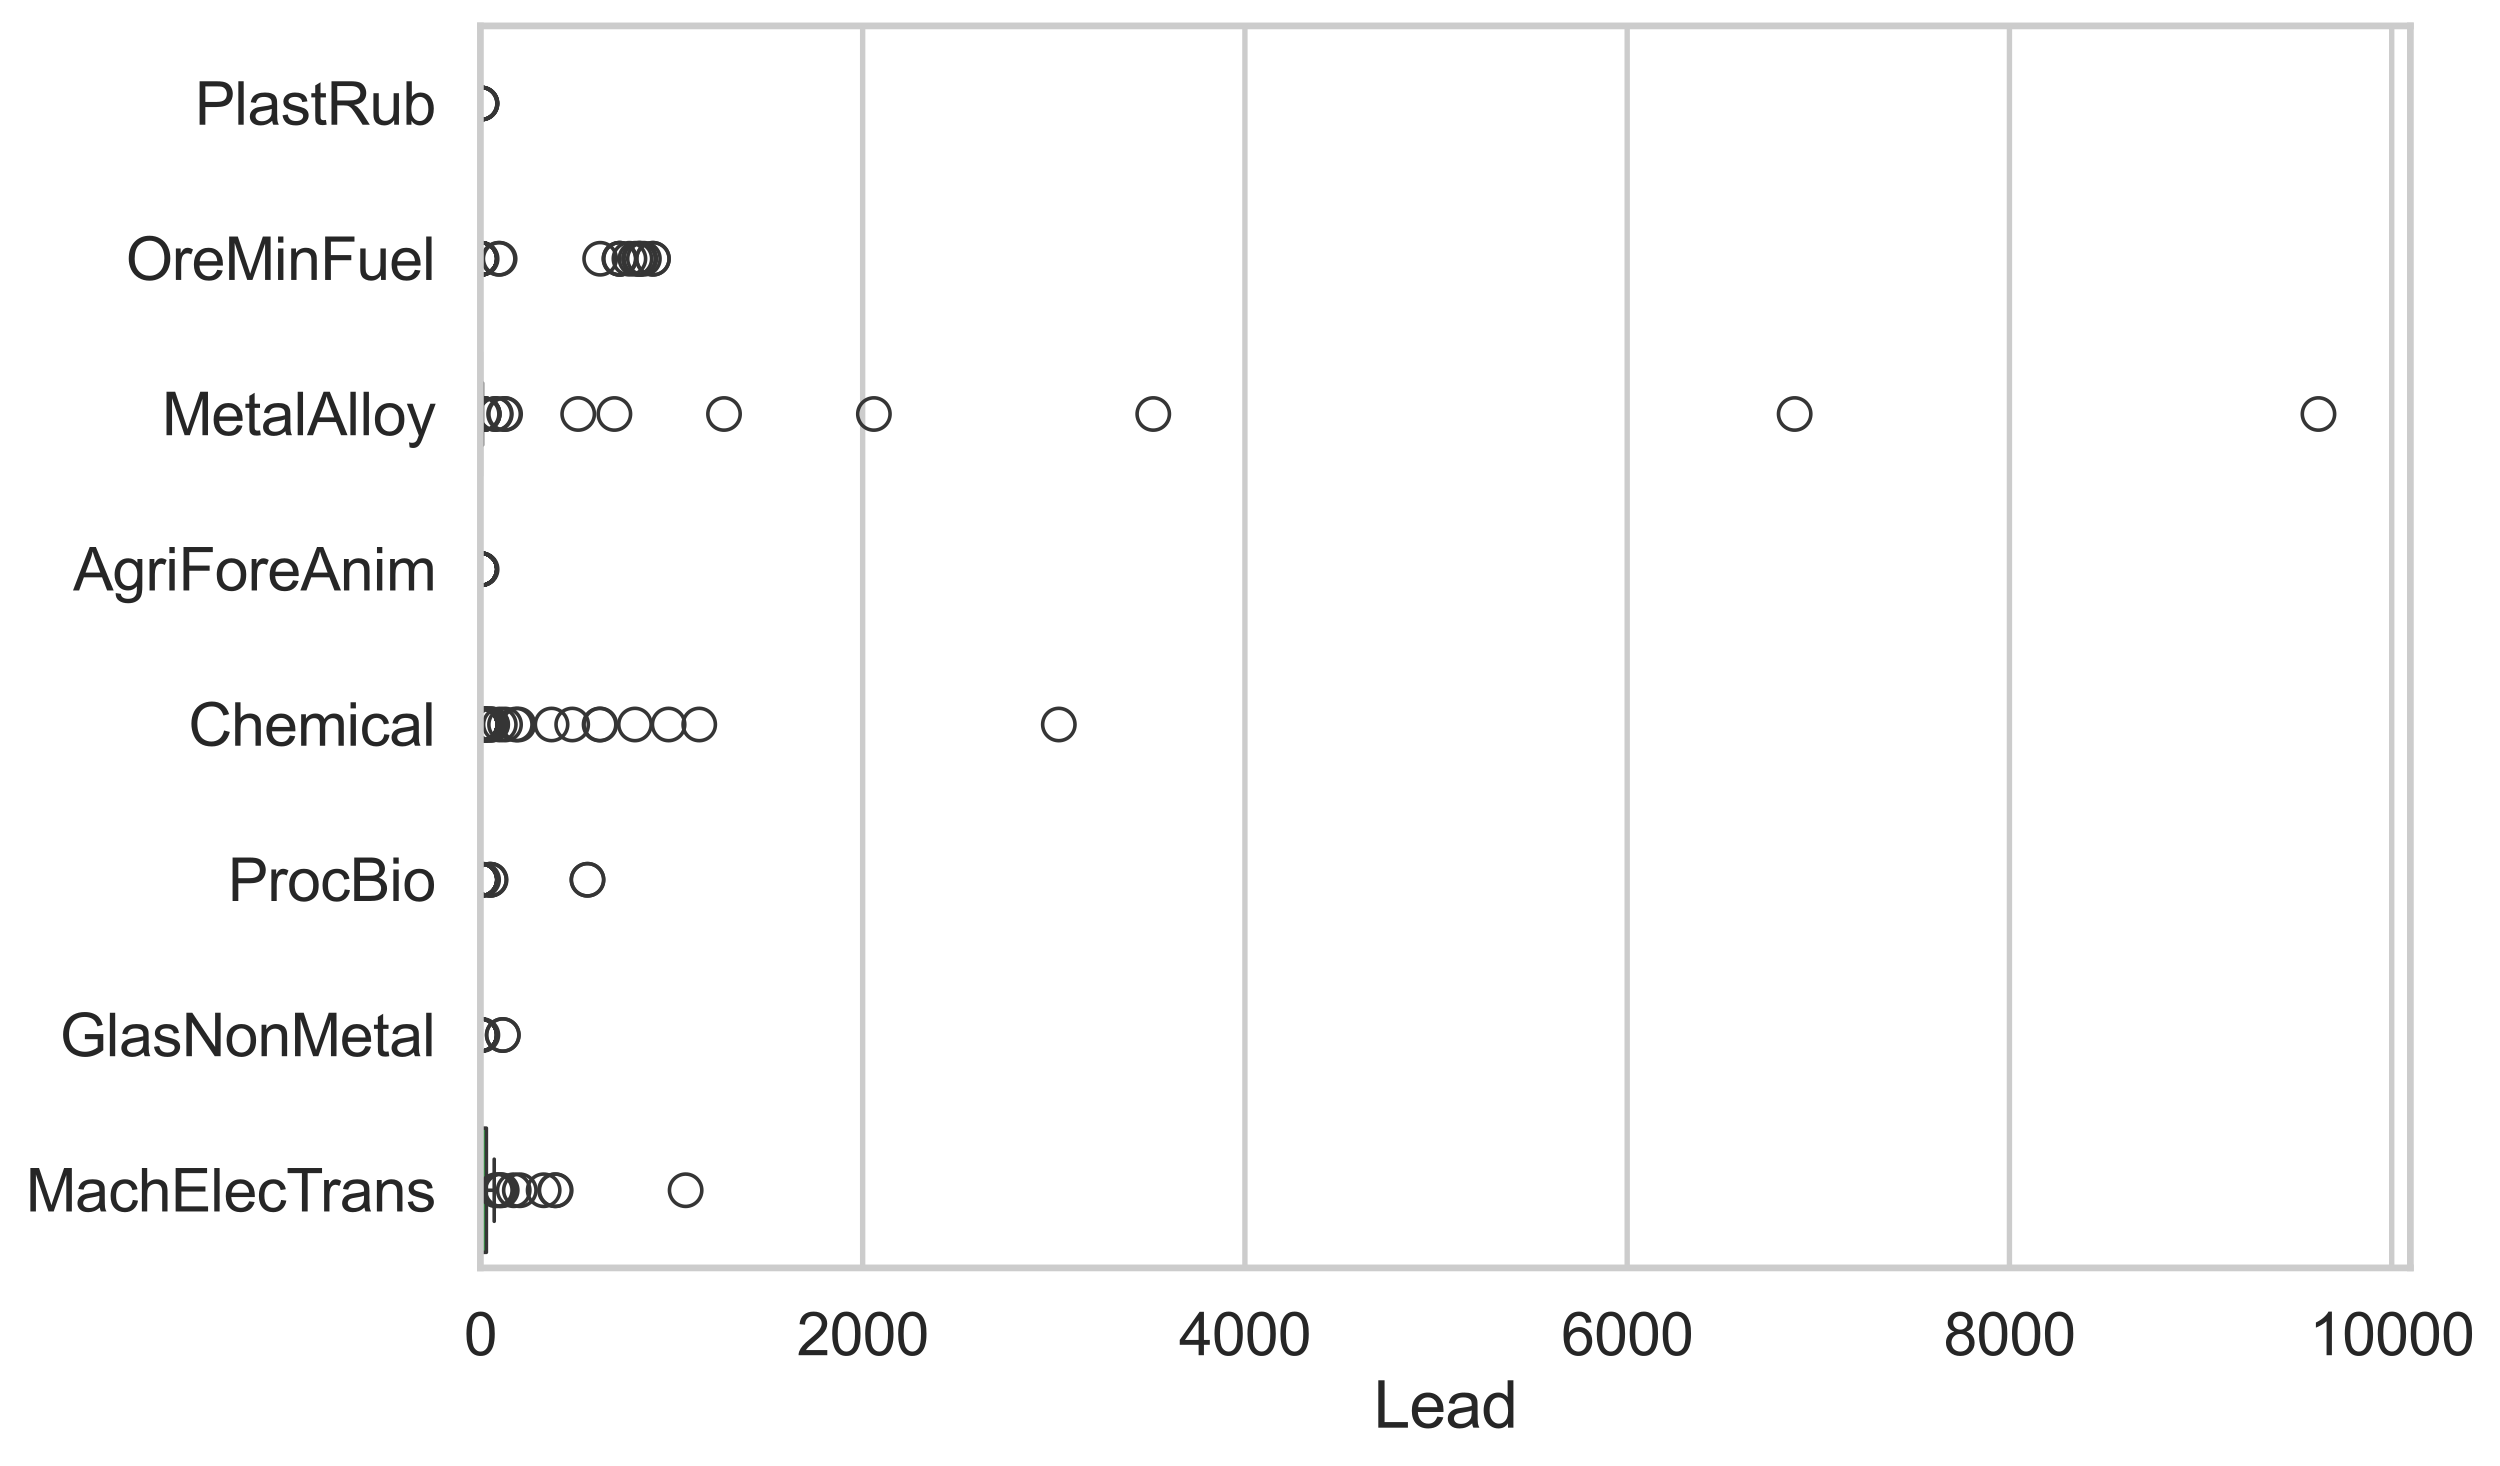 <?xml version="1.0" encoding="utf-8" standalone="no"?>
<!DOCTYPE svg PUBLIC "-//W3C//DTD SVG 1.1//EN"
  "http://www.w3.org/Graphics/SVG/1.1/DTD/svg11.dtd">
<svg xmlns:xlink="http://www.w3.org/1999/xlink" width="695.768pt" height="408.111pt" viewBox="0 0 695.768 408.111" xmlns="http://www.w3.org/2000/svg" version="1.1">
 <defs>
  <style type="text/css">*{stroke-linejoin: round; stroke-linecap: butt}</style>
 </defs>
 <g id="figure_1">
  <g id="patch_1">
   <path d="M 0 408.111 
L 695.768 408.111 
L 695.768 0 
L 0 0 
z
" style="fill: #ffffff"/>
  </g>
  <g id="axes_1">
   <g id="patch_2">
    <path d="M 133.697 352.86 
L 670.825 352.86 
L 670.825 7.2 
L 133.697 7.2 
z
" style="fill: #ffffff"/>
   </g>
   <g id="matplotlib.axis_1">
    <g id="xtick_1">
     <g id="line2d_1">
      <path d="M 133.697 352.86 
L 133.697 7.2 
" clip-path="url(#p169468db0e)" style="fill: none; stroke: #cccccc; stroke-width: 1.5; stroke-linecap: round"/>
     </g>
     <g id="text_1">
      <!-- 0 -->
      <g style="fill: #262626" transform="translate(129.109 377.17) scale(0.165 -0.165)">
       <defs>
        <path id="ArialMT-30" d="M 266 2259 
Q 266 3072 433 3567 
Q 600 4063 929 4331 
Q 1259 4600 1759 4600 
Q 2128 4600 2406 4451 
Q 2684 4303 2865 4023 
Q 3047 3744 3150 3342 
Q 3253 2941 3253 2259 
Q 3253 1453 3087 958 
Q 2922 463 2592 192 
Q 2263 -78 1759 -78 
Q 1097 -78 719 397 
Q 266 969 266 2259 
z
M 844 2259 
Q 844 1131 1108 757 
Q 1372 384 1759 384 
Q 2147 384 2411 759 
Q 2675 1134 2675 2259 
Q 2675 3391 2411 3762 
Q 2147 4134 1753 4134 
Q 1366 4134 1134 3806 
Q 844 3388 844 2259 
z
" transform="scale(0.016)"/>
       </defs>
       <use xlink:href="#ArialMT-30"/>
      </g>
     </g>
    </g>
    <g id="xtick_2">
     <g id="line2d_2">
      <path d="M 240.083 352.86 
L 240.083 7.2 
" clip-path="url(#p169468db0e)" style="fill: none; stroke: #cccccc; stroke-width: 1.5; stroke-linecap: round"/>
     </g>
     <g id="text_2">
      <!-- 2000 -->
      <g style="fill: #262626" transform="translate(221.732 377.17) scale(0.165 -0.165)">
       <defs>
        <path id="ArialMT-32" d="M 3222 541 
L 3222 0 
L 194 0 
Q 188 203 259 391 
Q 375 700 629 1000 
Q 884 1300 1366 1694 
Q 2113 2306 2375 2664 
Q 2638 3022 2638 3341 
Q 2638 3675 2398 3904 
Q 2159 4134 1775 4134 
Q 1369 4134 1125 3890 
Q 881 3647 878 3216 
L 300 3275 
Q 359 3922 746 4261 
Q 1134 4600 1788 4600 
Q 2447 4600 2831 4234 
Q 3216 3869 3216 3328 
Q 3216 3053 3103 2787 
Q 2991 2522 2730 2228 
Q 2469 1934 1863 1422 
Q 1356 997 1212 845 
Q 1069 694 975 541 
L 3222 541 
z
" transform="scale(0.016)"/>
       </defs>
       <use xlink:href="#ArialMT-32"/>
       <use xlink:href="#ArialMT-30" transform="translate(55.615 0)"/>
       <use xlink:href="#ArialMT-30" transform="translate(111.23 0)"/>
       <use xlink:href="#ArialMT-30" transform="translate(166.846 0)"/>
      </g>
     </g>
    </g>
    <g id="xtick_3">
     <g id="line2d_3">
      <path d="M 346.47 352.86 
L 346.47 7.2 
" clip-path="url(#p169468db0e)" style="fill: none; stroke: #cccccc; stroke-width: 1.5; stroke-linecap: round"/>
     </g>
     <g id="text_3">
      <!-- 4000 -->
      <g style="fill: #262626" transform="translate(328.119 377.17) scale(0.165 -0.165)">
       <defs>
        <path id="ArialMT-34" d="M 2069 0 
L 2069 1097 
L 81 1097 
L 81 1613 
L 2172 4581 
L 2631 4581 
L 2631 1613 
L 3250 1613 
L 3250 1097 
L 2631 1097 
L 2631 0 
L 2069 0 
z
M 2069 1613 
L 2069 3678 
L 634 1613 
L 2069 1613 
z
" transform="scale(0.016)"/>
       </defs>
       <use xlink:href="#ArialMT-34"/>
       <use xlink:href="#ArialMT-30" transform="translate(55.615 0)"/>
       <use xlink:href="#ArialMT-30" transform="translate(111.23 0)"/>
       <use xlink:href="#ArialMT-30" transform="translate(166.846 0)"/>
      </g>
     </g>
    </g>
    <g id="xtick_4">
     <g id="line2d_4">
      <path d="M 452.856 352.86 
L 452.856 7.2 
" clip-path="url(#p169468db0e)" style="fill: none; stroke: #cccccc; stroke-width: 1.5; stroke-linecap: round"/>
     </g>
     <g id="text_4">
      <!-- 6000 -->
      <g style="fill: #262626" transform="translate(434.505 377.17) scale(0.165 -0.165)">
       <defs>
        <path id="ArialMT-36" d="M 3184 3459 
L 2625 3416 
Q 2550 3747 2413 3897 
Q 2184 4138 1850 4138 
Q 1581 4138 1378 3988 
Q 1113 3794 959 3422 
Q 806 3050 800 2363 
Q 1003 2672 1297 2822 
Q 1591 2972 1913 2972 
Q 2475 2972 2870 2558 
Q 3266 2144 3266 1488 
Q 3266 1056 3080 686 
Q 2894 316 2569 119 
Q 2244 -78 1831 -78 
Q 1128 -78 684 439 
Q 241 956 241 2144 
Q 241 3472 731 4075 
Q 1159 4600 1884 4600 
Q 2425 4600 2770 4297 
Q 3116 3994 3184 3459 
z
M 888 1484 
Q 888 1194 1011 928 
Q 1134 663 1356 523 
Q 1578 384 1822 384 
Q 2178 384 2434 671 
Q 2691 959 2691 1453 
Q 2691 1928 2437 2201 
Q 2184 2475 1800 2475 
Q 1419 2475 1153 2201 
Q 888 1928 888 1484 
z
" transform="scale(0.016)"/>
       </defs>
       <use xlink:href="#ArialMT-36"/>
       <use xlink:href="#ArialMT-30" transform="translate(55.615 0)"/>
       <use xlink:href="#ArialMT-30" transform="translate(111.23 0)"/>
       <use xlink:href="#ArialMT-30" transform="translate(166.846 0)"/>
      </g>
     </g>
    </g>
    <g id="xtick_5">
     <g id="line2d_5">
      <path d="M 559.242 352.86 
L 559.242 7.2 
" clip-path="url(#p169468db0e)" style="fill: none; stroke: #cccccc; stroke-width: 1.5; stroke-linecap: round"/>
     </g>
     <g id="text_5">
      <!-- 8000 -->
      <g style="fill: #262626" transform="translate(540.891 377.17) scale(0.165 -0.165)">
       <defs>
        <path id="ArialMT-38" d="M 1131 2484 
Q 781 2613 612 2850 
Q 444 3088 444 3419 
Q 444 3919 803 4259 
Q 1163 4600 1759 4600 
Q 2359 4600 2725 4251 
Q 3091 3903 3091 3403 
Q 3091 3084 2923 2848 
Q 2756 2613 2416 2484 
Q 2838 2347 3058 2040 
Q 3278 1734 3278 1309 
Q 3278 722 2862 322 
Q 2447 -78 1769 -78 
Q 1091 -78 675 323 
Q 259 725 259 1325 
Q 259 1772 486 2073 
Q 713 2375 1131 2484 
z
M 1019 3438 
Q 1019 3113 1228 2906 
Q 1438 2700 1772 2700 
Q 2097 2700 2305 2904 
Q 2513 3109 2513 3406 
Q 2513 3716 2298 3927 
Q 2084 4138 1766 4138 
Q 1444 4138 1231 3931 
Q 1019 3725 1019 3438 
z
M 838 1322 
Q 838 1081 952 856 
Q 1066 631 1291 507 
Q 1516 384 1775 384 
Q 2178 384 2440 643 
Q 2703 903 2703 1303 
Q 2703 1709 2433 1975 
Q 2163 2241 1756 2241 
Q 1359 2241 1098 1978 
Q 838 1716 838 1322 
z
" transform="scale(0.016)"/>
       </defs>
       <use xlink:href="#ArialMT-38"/>
       <use xlink:href="#ArialMT-30" transform="translate(55.615 0)"/>
       <use xlink:href="#ArialMT-30" transform="translate(111.23 0)"/>
       <use xlink:href="#ArialMT-30" transform="translate(166.846 0)"/>
      </g>
     </g>
    </g>
    <g id="xtick_6">
     <g id="line2d_6">
      <path d="M 665.629 352.86 
L 665.629 7.2 
" clip-path="url(#p169468db0e)" style="fill: none; stroke: #cccccc; stroke-width: 1.5; stroke-linecap: round"/>
     </g>
     <g id="text_6">
      <!-- 10000 -->
      <g style="fill: #262626" transform="translate(642.69 377.17) scale(0.165 -0.165)">
       <defs>
        <path id="ArialMT-31" d="M 2384 0 
L 1822 0 
L 1822 3584 
Q 1619 3391 1289 3197 
Q 959 3003 697 2906 
L 697 3450 
Q 1169 3672 1522 3987 
Q 1875 4303 2022 4600 
L 2384 4600 
L 2384 0 
z
" transform="scale(0.016)"/>
       </defs>
       <use xlink:href="#ArialMT-31"/>
       <use xlink:href="#ArialMT-30" transform="translate(55.615 0)"/>
       <use xlink:href="#ArialMT-30" transform="translate(111.23 0)"/>
       <use xlink:href="#ArialMT-30" transform="translate(166.846 0)"/>
       <use xlink:href="#ArialMT-30" transform="translate(222.461 0)"/>
      </g>
     </g>
    </g>
    <g id="text_7">
     <!-- Lead -->
     <g style="fill: #262626" transform="translate(382.241 397.334) scale(0.18 -0.18)">
      <defs>
       <path id="ArialMT-4c" d="M 469 0 
L 469 4581 
L 1075 4581 
L 1075 541 
L 3331 541 
L 3331 0 
L 469 0 
z
" transform="scale(0.016)"/>
       <path id="ArialMT-65" d="M 2694 1069 
L 3275 997 
Q 3138 488 2766 206 
Q 2394 -75 1816 -75 
Q 1088 -75 661 373 
Q 234 822 234 1631 
Q 234 2469 665 2931 
Q 1097 3394 1784 3394 
Q 2450 3394 2872 2941 
Q 3294 2488 3294 1666 
Q 3294 1616 3291 1516 
L 816 1516 
Q 847 969 1125 678 
Q 1403 388 1819 388 
Q 2128 388 2347 550 
Q 2566 713 2694 1069 
z
M 847 1978 
L 2700 1978 
Q 2663 2397 2488 2606 
Q 2219 2931 1791 2931 
Q 1403 2931 1139 2672 
Q 875 2413 847 1978 
z
" transform="scale(0.016)"/>
       <path id="ArialMT-61" d="M 2588 409 
Q 2275 144 1986 34 
Q 1697 -75 1366 -75 
Q 819 -75 525 192 
Q 231 459 231 875 
Q 231 1119 342 1320 
Q 453 1522 633 1644 
Q 813 1766 1038 1828 
Q 1203 1872 1538 1913 
Q 2219 1994 2541 2106 
Q 2544 2222 2544 2253 
Q 2544 2597 2384 2738 
Q 2169 2928 1744 2928 
Q 1347 2928 1158 2789 
Q 969 2650 878 2297 
L 328 2372 
Q 403 2725 575 2942 
Q 747 3159 1072 3276 
Q 1397 3394 1825 3394 
Q 2250 3394 2515 3294 
Q 2781 3194 2906 3042 
Q 3031 2891 3081 2659 
Q 3109 2516 3109 2141 
L 3109 1391 
Q 3109 606 3145 398 
Q 3181 191 3288 0 
L 2700 0 
Q 2613 175 2588 409 
z
M 2541 1666 
Q 2234 1541 1622 1453 
Q 1275 1403 1131 1340 
Q 988 1278 909 1158 
Q 831 1038 831 891 
Q 831 666 1001 516 
Q 1172 366 1500 366 
Q 1825 366 2078 508 
Q 2331 650 2450 897 
Q 2541 1088 2541 1459 
L 2541 1666 
z
" transform="scale(0.016)"/>
       <path id="ArialMT-64" d="M 2575 0 
L 2575 419 
Q 2259 -75 1647 -75 
Q 1250 -75 917 144 
Q 584 363 401 755 
Q 219 1147 219 1656 
Q 219 2153 384 2558 
Q 550 2963 881 3178 
Q 1213 3394 1622 3394 
Q 1922 3394 2156 3267 
Q 2391 3141 2538 2938 
L 2538 4581 
L 3097 4581 
L 3097 0 
L 2575 0 
z
M 797 1656 
Q 797 1019 1065 703 
Q 1334 388 1700 388 
Q 2069 388 2326 689 
Q 2584 991 2584 1609 
Q 2584 2291 2321 2609 
Q 2059 2928 1675 2928 
Q 1300 2928 1048 2622 
Q 797 2316 797 1656 
z
" transform="scale(0.016)"/>
      </defs>
      <use xlink:href="#ArialMT-4c"/>
      <use xlink:href="#ArialMT-65" transform="translate(55.615 0)"/>
      <use xlink:href="#ArialMT-61" transform="translate(111.23 0)"/>
      <use xlink:href="#ArialMT-64" transform="translate(166.846 0)"/>
     </g>
    </g>
   </g>
   <g id="matplotlib.axis_2">
    <g id="ytick_1">
     <g id="text_8">
      <!-- PlastRub -->
      <g style="fill: #262626" transform="translate(54.248 34.709) scale(0.165 -0.165)">
       <defs>
        <path id="ArialMT-50" d="M 494 0 
L 494 4581 
L 2222 4581 
Q 2678 4581 2919 4538 
Q 3256 4481 3484 4323 
Q 3713 4166 3852 3881 
Q 3991 3597 3991 3256 
Q 3991 2672 3619 2267 
Q 3247 1863 2275 1863 
L 1100 1863 
L 1100 0 
L 494 0 
z
M 1100 2403 
L 2284 2403 
Q 2872 2403 3119 2622 
Q 3366 2841 3366 3238 
Q 3366 3525 3220 3729 
Q 3075 3934 2838 4000 
Q 2684 4041 2272 4041 
L 1100 4041 
L 1100 2403 
z
" transform="scale(0.016)"/>
        <path id="ArialMT-6c" d="M 409 0 
L 409 4581 
L 972 4581 
L 972 0 
L 409 0 
z
" transform="scale(0.016)"/>
        <path id="ArialMT-73" d="M 197 991 
L 753 1078 
Q 800 744 1014 566 
Q 1228 388 1613 388 
Q 2000 388 2187 545 
Q 2375 703 2375 916 
Q 2375 1106 2209 1216 
Q 2094 1291 1634 1406 
Q 1016 1563 777 1677 
Q 538 1791 414 1992 
Q 291 2194 291 2438 
Q 291 2659 392 2848 
Q 494 3038 669 3163 
Q 800 3259 1026 3326 
Q 1253 3394 1513 3394 
Q 1903 3394 2198 3281 
Q 2494 3169 2634 2976 
Q 2775 2784 2828 2463 
L 2278 2388 
Q 2241 2644 2061 2787 
Q 1881 2931 1553 2931 
Q 1166 2931 1000 2803 
Q 834 2675 834 2503 
Q 834 2394 903 2306 
Q 972 2216 1119 2156 
Q 1203 2125 1616 2013 
Q 2213 1853 2448 1751 
Q 2684 1650 2818 1456 
Q 2953 1263 2953 975 
Q 2953 694 2789 445 
Q 2625 197 2315 61 
Q 2006 -75 1616 -75 
Q 969 -75 630 194 
Q 291 463 197 991 
z
" transform="scale(0.016)"/>
        <path id="ArialMT-74" d="M 1650 503 
L 1731 6 
Q 1494 -44 1306 -44 
Q 1000 -44 831 53 
Q 663 150 594 308 
Q 525 466 525 972 
L 525 2881 
L 113 2881 
L 113 3319 
L 525 3319 
L 525 4141 
L 1084 4478 
L 1084 3319 
L 1650 3319 
L 1650 2881 
L 1084 2881 
L 1084 941 
Q 1084 700 1114 631 
Q 1144 563 1211 522 
Q 1278 481 1403 481 
Q 1497 481 1650 503 
z
" transform="scale(0.016)"/>
        <path id="ArialMT-52" d="M 503 0 
L 503 4581 
L 2534 4581 
Q 3147 4581 3465 4457 
Q 3784 4334 3975 4021 
Q 4166 3709 4166 3331 
Q 4166 2844 3850 2509 
Q 3534 2175 2875 2084 
Q 3116 1969 3241 1856 
Q 3506 1613 3744 1247 
L 4541 0 
L 3778 0 
L 3172 953 
Q 2906 1366 2734 1584 
Q 2563 1803 2427 1890 
Q 2291 1978 2150 2013 
Q 2047 2034 1813 2034 
L 1109 2034 
L 1109 0 
L 503 0 
z
M 1109 2559 
L 2413 2559 
Q 2828 2559 3062 2645 
Q 3297 2731 3419 2920 
Q 3541 3109 3541 3331 
Q 3541 3656 3305 3865 
Q 3069 4075 2559 4075 
L 1109 4075 
L 1109 2559 
z
" transform="scale(0.016)"/>
        <path id="ArialMT-75" d="M 2597 0 
L 2597 488 
Q 2209 -75 1544 -75 
Q 1250 -75 995 37 
Q 741 150 617 320 
Q 494 491 444 738 
Q 409 903 409 1263 
L 409 3319 
L 972 3319 
L 972 1478 
Q 972 1038 1006 884 
Q 1059 663 1231 536 
Q 1403 409 1656 409 
Q 1909 409 2131 539 
Q 2353 669 2445 892 
Q 2538 1116 2538 1541 
L 2538 3319 
L 3100 3319 
L 3100 0 
L 2597 0 
z
" transform="scale(0.016)"/>
        <path id="ArialMT-62" d="M 941 0 
L 419 0 
L 419 4581 
L 981 4581 
L 981 2947 
Q 1338 3394 1891 3394 
Q 2197 3394 2470 3270 
Q 2744 3147 2920 2923 
Q 3097 2700 3197 2384 
Q 3297 2069 3297 1709 
Q 3297 856 2875 390 
Q 2453 -75 1863 -75 
Q 1275 -75 941 416 
L 941 0 
z
M 934 1684 
Q 934 1088 1097 822 
Q 1363 388 1816 388 
Q 2184 388 2453 708 
Q 2722 1028 2722 1663 
Q 2722 2313 2464 2622 
Q 2206 2931 1841 2931 
Q 1472 2931 1203 2611 
Q 934 2291 934 1684 
z
" transform="scale(0.016)"/>
       </defs>
       <use xlink:href="#ArialMT-50"/>
       <use xlink:href="#ArialMT-6c" transform="translate(66.699 0)"/>
       <use xlink:href="#ArialMT-61" transform="translate(88.916 0)"/>
       <use xlink:href="#ArialMT-73" transform="translate(144.531 0)"/>
       <use xlink:href="#ArialMT-74" transform="translate(194.531 0)"/>
       <use xlink:href="#ArialMT-52" transform="translate(222.314 0)"/>
       <use xlink:href="#ArialMT-75" transform="translate(294.531 0)"/>
       <use xlink:href="#ArialMT-62" transform="translate(350.146 0)"/>
      </g>
     </g>
    </g>
    <g id="ytick_2">
     <g id="text_9">
      <!-- OreMinFuel -->
      <g style="fill: #262626" transform="translate(35.013 77.916) scale(0.165 -0.165)">
       <defs>
        <path id="ArialMT-4f" d="M 309 2231 
Q 309 3372 921 4017 
Q 1534 4663 2503 4663 
Q 3138 4663 3647 4359 
Q 4156 4056 4423 3514 
Q 4691 2972 4691 2284 
Q 4691 1588 4409 1038 
Q 4128 488 3612 205 
Q 3097 -78 2500 -78 
Q 1853 -78 1343 234 
Q 834 547 571 1087 
Q 309 1628 309 2231 
z
M 934 2222 
Q 934 1394 1379 917 
Q 1825 441 2497 441 
Q 3181 441 3623 922 
Q 4066 1403 4066 2288 
Q 4066 2847 3877 3264 
Q 3688 3681 3323 3911 
Q 2959 4141 2506 4141 
Q 1863 4141 1398 3698 
Q 934 3256 934 2222 
z
" transform="scale(0.016)"/>
        <path id="ArialMT-72" d="M 416 0 
L 416 3319 
L 922 3319 
L 922 2816 
Q 1116 3169 1280 3281 
Q 1444 3394 1641 3394 
Q 1925 3394 2219 3213 
L 2025 2691 
Q 1819 2813 1613 2813 
Q 1428 2813 1281 2702 
Q 1134 2591 1072 2394 
Q 978 2094 978 1738 
L 978 0 
L 416 0 
z
" transform="scale(0.016)"/>
        <path id="ArialMT-4d" d="M 475 0 
L 475 4581 
L 1388 4581 
L 2472 1338 
Q 2622 884 2691 659 
Q 2769 909 2934 1394 
L 4031 4581 
L 4847 4581 
L 4847 0 
L 4263 0 
L 4263 3834 
L 2931 0 
L 2384 0 
L 1059 3900 
L 1059 0 
L 475 0 
z
" transform="scale(0.016)"/>
        <path id="ArialMT-69" d="M 425 3934 
L 425 4581 
L 988 4581 
L 988 3934 
L 425 3934 
z
M 425 0 
L 425 3319 
L 988 3319 
L 988 0 
L 425 0 
z
" transform="scale(0.016)"/>
        <path id="ArialMT-6e" d="M 422 0 
L 422 3319 
L 928 3319 
L 928 2847 
Q 1294 3394 1984 3394 
Q 2284 3394 2536 3286 
Q 2788 3178 2913 3003 
Q 3038 2828 3088 2588 
Q 3119 2431 3119 2041 
L 3119 0 
L 2556 0 
L 2556 2019 
Q 2556 2363 2490 2533 
Q 2425 2703 2258 2804 
Q 2091 2906 1866 2906 
Q 1506 2906 1245 2678 
Q 984 2450 984 1813 
L 984 0 
L 422 0 
z
" transform="scale(0.016)"/>
        <path id="ArialMT-46" d="M 525 0 
L 525 4581 
L 3616 4581 
L 3616 4041 
L 1131 4041 
L 1131 2622 
L 3281 2622 
L 3281 2081 
L 1131 2081 
L 1131 0 
L 525 0 
z
" transform="scale(0.016)"/>
       </defs>
       <use xlink:href="#ArialMT-4f"/>
       <use xlink:href="#ArialMT-72" transform="translate(77.783 0)"/>
       <use xlink:href="#ArialMT-65" transform="translate(111.084 0)"/>
       <use xlink:href="#ArialMT-4d" transform="translate(166.699 0)"/>
       <use xlink:href="#ArialMT-69" transform="translate(250 0)"/>
       <use xlink:href="#ArialMT-6e" transform="translate(272.217 0)"/>
       <use xlink:href="#ArialMT-46" transform="translate(327.832 0)"/>
       <use xlink:href="#ArialMT-75" transform="translate(388.916 0)"/>
       <use xlink:href="#ArialMT-65" transform="translate(444.531 0)"/>
       <use xlink:href="#ArialMT-6c" transform="translate(500.146 0)"/>
      </g>
     </g>
    </g>
    <g id="ytick_3">
     <g id="text_10">
      <!-- MetalAlloy -->
      <g style="fill: #262626" transform="translate(45.088 121.124) scale(0.165 -0.165)">
       <defs>
        <path id="ArialMT-41" d="M -9 0 
L 1750 4581 
L 2403 4581 
L 4278 0 
L 3588 0 
L 3053 1388 
L 1138 1388 
L 634 0 
L -9 0 
z
M 1313 1881 
L 2866 1881 
L 2388 3150 
Q 2169 3728 2063 4100 
Q 1975 3659 1816 3225 
L 1313 1881 
z
" transform="scale(0.016)"/>
        <path id="ArialMT-6f" d="M 213 1659 
Q 213 2581 725 3025 
Q 1153 3394 1769 3394 
Q 2453 3394 2887 2945 
Q 3322 2497 3322 1706 
Q 3322 1066 3130 698 
Q 2938 331 2570 128 
Q 2203 -75 1769 -75 
Q 1072 -75 642 372 
Q 213 819 213 1659 
z
M 791 1659 
Q 791 1022 1069 705 
Q 1347 388 1769 388 
Q 2188 388 2466 706 
Q 2744 1025 2744 1678 
Q 2744 2294 2464 2611 
Q 2184 2928 1769 2928 
Q 1347 2928 1069 2612 
Q 791 2297 791 1659 
z
" transform="scale(0.016)"/>
        <path id="ArialMT-79" d="M 397 -1278 
L 334 -750 
Q 519 -800 656 -800 
Q 844 -800 956 -737 
Q 1069 -675 1141 -563 
Q 1194 -478 1313 -144 
Q 1328 -97 1363 -6 
L 103 3319 
L 709 3319 
L 1400 1397 
Q 1534 1031 1641 628 
Q 1738 1016 1872 1384 
L 2581 3319 
L 3144 3319 
L 1881 -56 
Q 1678 -603 1566 -809 
Q 1416 -1088 1222 -1217 
Q 1028 -1347 759 -1347 
Q 597 -1347 397 -1278 
z
" transform="scale(0.016)"/>
       </defs>
       <use xlink:href="#ArialMT-4d"/>
       <use xlink:href="#ArialMT-65" transform="translate(83.301 0)"/>
       <use xlink:href="#ArialMT-74" transform="translate(138.916 0)"/>
       <use xlink:href="#ArialMT-61" transform="translate(166.699 0)"/>
       <use xlink:href="#ArialMT-6c" transform="translate(222.314 0)"/>
       <use xlink:href="#ArialMT-41" transform="translate(244.531 0)"/>
       <use xlink:href="#ArialMT-6c" transform="translate(311.23 0)"/>
       <use xlink:href="#ArialMT-6c" transform="translate(333.447 0)"/>
       <use xlink:href="#ArialMT-6f" transform="translate(355.664 0)"/>
       <use xlink:href="#ArialMT-79" transform="translate(411.279 0)"/>
      </g>
     </g>
    </g>
    <g id="ytick_4">
     <g id="text_11">
      <!-- AgriForeAnim -->
      <g style="fill: #262626" transform="translate(20.341 164.331) scale(0.165 -0.165)">
       <defs>
        <path id="ArialMT-67" d="M 319 -275 
L 866 -356 
Q 900 -609 1056 -725 
Q 1266 -881 1628 -881 
Q 2019 -881 2231 -725 
Q 2444 -569 2519 -288 
Q 2563 -116 2559 434 
Q 2191 0 1641 0 
Q 956 0 581 494 
Q 206 988 206 1678 
Q 206 2153 378 2554 
Q 550 2956 876 3175 
Q 1203 3394 1644 3394 
Q 2231 3394 2613 2919 
L 2613 3319 
L 3131 3319 
L 3131 450 
Q 3131 -325 2973 -648 
Q 2816 -972 2473 -1159 
Q 2131 -1347 1631 -1347 
Q 1038 -1347 672 -1080 
Q 306 -813 319 -275 
z
M 784 1719 
Q 784 1066 1043 766 
Q 1303 466 1694 466 
Q 2081 466 2343 764 
Q 2606 1063 2606 1700 
Q 2606 2309 2336 2618 
Q 2066 2928 1684 2928 
Q 1309 2928 1046 2623 
Q 784 2319 784 1719 
z
" transform="scale(0.016)"/>
        <path id="ArialMT-6d" d="M 422 0 
L 422 3319 
L 925 3319 
L 925 2853 
Q 1081 3097 1340 3245 
Q 1600 3394 1931 3394 
Q 2300 3394 2536 3241 
Q 2772 3088 2869 2813 
Q 3263 3394 3894 3394 
Q 4388 3394 4653 3120 
Q 4919 2847 4919 2278 
L 4919 0 
L 4359 0 
L 4359 2091 
Q 4359 2428 4304 2576 
Q 4250 2725 4106 2815 
Q 3963 2906 3769 2906 
Q 3419 2906 3187 2673 
Q 2956 2441 2956 1928 
L 2956 0 
L 2394 0 
L 2394 2156 
Q 2394 2531 2256 2718 
Q 2119 2906 1806 2906 
Q 1569 2906 1367 2781 
Q 1166 2656 1075 2415 
Q 984 2175 984 1722 
L 984 0 
L 422 0 
z
" transform="scale(0.016)"/>
       </defs>
       <use xlink:href="#ArialMT-41"/>
       <use xlink:href="#ArialMT-67" transform="translate(66.699 0)"/>
       <use xlink:href="#ArialMT-72" transform="translate(122.314 0)"/>
       <use xlink:href="#ArialMT-69" transform="translate(155.615 0)"/>
       <use xlink:href="#ArialMT-46" transform="translate(177.832 0)"/>
       <use xlink:href="#ArialMT-6f" transform="translate(238.916 0)"/>
       <use xlink:href="#ArialMT-72" transform="translate(294.531 0)"/>
       <use xlink:href="#ArialMT-65" transform="translate(327.832 0)"/>
       <use xlink:href="#ArialMT-41" transform="translate(383.447 0)"/>
       <use xlink:href="#ArialMT-6e" transform="translate(450.146 0)"/>
       <use xlink:href="#ArialMT-69" transform="translate(505.762 0)"/>
       <use xlink:href="#ArialMT-6d" transform="translate(527.979 0)"/>
      </g>
     </g>
    </g>
    <g id="ytick_5">
     <g id="text_12">
      <!-- Chemical -->
      <g style="fill: #262626" transform="translate(52.428 207.539) scale(0.165 -0.165)">
       <defs>
        <path id="ArialMT-43" d="M 3763 1606 
L 4369 1453 
Q 4178 706 3683 314 
Q 3188 -78 2472 -78 
Q 1731 -78 1267 223 
Q 803 525 561 1097 
Q 319 1669 319 2325 
Q 319 3041 592 3573 
Q 866 4106 1370 4382 
Q 1875 4659 2481 4659 
Q 3169 4659 3637 4309 
Q 4106 3959 4291 3325 
L 3694 3184 
Q 3534 3684 3231 3912 
Q 2928 4141 2469 4141 
Q 1941 4141 1586 3887 
Q 1231 3634 1087 3207 
Q 944 2781 944 2328 
Q 944 1744 1114 1308 
Q 1284 872 1643 656 
Q 2003 441 2422 441 
Q 2931 441 3284 734 
Q 3638 1028 3763 1606 
z
" transform="scale(0.016)"/>
        <path id="ArialMT-68" d="M 422 0 
L 422 4581 
L 984 4581 
L 984 2938 
Q 1378 3394 1978 3394 
Q 2347 3394 2619 3248 
Q 2891 3103 3008 2847 
Q 3125 2591 3125 2103 
L 3125 0 
L 2563 0 
L 2563 2103 
Q 2563 2525 2380 2717 
Q 2197 2909 1863 2909 
Q 1613 2909 1392 2779 
Q 1172 2650 1078 2428 
Q 984 2206 984 1816 
L 984 0 
L 422 0 
z
" transform="scale(0.016)"/>
        <path id="ArialMT-63" d="M 2588 1216 
L 3141 1144 
Q 3050 572 2676 248 
Q 2303 -75 1759 -75 
Q 1078 -75 664 370 
Q 250 816 250 1647 
Q 250 2184 428 2587 
Q 606 2991 970 3192 
Q 1334 3394 1763 3394 
Q 2303 3394 2647 3120 
Q 2991 2847 3088 2344 
L 2541 2259 
Q 2463 2594 2264 2762 
Q 2066 2931 1784 2931 
Q 1359 2931 1093 2626 
Q 828 2322 828 1663 
Q 828 994 1084 691 
Q 1341 388 1753 388 
Q 2084 388 2306 591 
Q 2528 794 2588 1216 
z
" transform="scale(0.016)"/>
       </defs>
       <use xlink:href="#ArialMT-43"/>
       <use xlink:href="#ArialMT-68" transform="translate(72.217 0)"/>
       <use xlink:href="#ArialMT-65" transform="translate(127.832 0)"/>
       <use xlink:href="#ArialMT-6d" transform="translate(183.447 0)"/>
       <use xlink:href="#ArialMT-69" transform="translate(266.748 0)"/>
       <use xlink:href="#ArialMT-63" transform="translate(288.965 0)"/>
       <use xlink:href="#ArialMT-61" transform="translate(338.965 0)"/>
       <use xlink:href="#ArialMT-6c" transform="translate(394.58 0)"/>
      </g>
     </g>
    </g>
    <g id="ytick_6">
     <g id="text_13">
      <!-- ProcBio -->
      <g style="fill: #262626" transform="translate(63.424 250.746) scale(0.165 -0.165)">
       <defs>
        <path id="ArialMT-42" d="M 469 0 
L 469 4581 
L 2188 4581 
Q 2713 4581 3030 4442 
Q 3347 4303 3526 4014 
Q 3706 3725 3706 3409 
Q 3706 3116 3547 2856 
Q 3388 2597 3066 2438 
Q 3481 2316 3704 2022 
Q 3928 1728 3928 1328 
Q 3928 1006 3792 729 
Q 3656 453 3456 303 
Q 3256 153 2954 76 
Q 2653 0 2216 0 
L 469 0 
z
M 1075 2656 
L 2066 2656 
Q 2469 2656 2644 2709 
Q 2875 2778 2992 2937 
Q 3109 3097 3109 3338 
Q 3109 3566 3000 3739 
Q 2891 3913 2687 3977 
Q 2484 4041 1991 4041 
L 1075 4041 
L 1075 2656 
z
M 1075 541 
L 2216 541 
Q 2509 541 2628 563 
Q 2838 600 2978 687 
Q 3119 775 3209 942 
Q 3300 1109 3300 1328 
Q 3300 1584 3169 1773 
Q 3038 1963 2805 2039 
Q 2572 2116 2134 2116 
L 1075 2116 
L 1075 541 
z
" transform="scale(0.016)"/>
       </defs>
       <use xlink:href="#ArialMT-50"/>
       <use xlink:href="#ArialMT-72" transform="translate(66.699 0)"/>
       <use xlink:href="#ArialMT-6f" transform="translate(100 0)"/>
       <use xlink:href="#ArialMT-63" transform="translate(155.615 0)"/>
       <use xlink:href="#ArialMT-42" transform="translate(205.615 0)"/>
       <use xlink:href="#ArialMT-69" transform="translate(272.314 0)"/>
       <use xlink:href="#ArialMT-6f" transform="translate(294.531 0)"/>
      </g>
     </g>
    </g>
    <g id="ytick_7">
     <g id="text_14">
      <!-- GlasNonMetal -->
      <g style="fill: #262626" transform="translate(16.659 293.954) scale(0.165 -0.165)">
       <defs>
        <path id="ArialMT-47" d="M 2638 1797 
L 2638 2334 
L 4578 2338 
L 4578 638 
Q 4131 281 3656 101 
Q 3181 -78 2681 -78 
Q 2006 -78 1454 211 
Q 903 500 622 1047 
Q 341 1594 341 2269 
Q 341 2938 620 3517 
Q 900 4097 1425 4378 
Q 1950 4659 2634 4659 
Q 3131 4659 3532 4498 
Q 3934 4338 4162 4050 
Q 4391 3763 4509 3300 
L 3963 3150 
Q 3859 3500 3706 3700 
Q 3553 3900 3268 4020 
Q 2984 4141 2638 4141 
Q 2222 4141 1919 4014 
Q 1616 3888 1430 3681 
Q 1244 3475 1141 3228 
Q 966 2803 966 2306 
Q 966 1694 1177 1281 
Q 1388 869 1791 669 
Q 2194 469 2647 469 
Q 3041 469 3416 620 
Q 3791 772 3984 944 
L 3984 1797 
L 2638 1797 
z
" transform="scale(0.016)"/>
        <path id="ArialMT-4e" d="M 488 0 
L 488 4581 
L 1109 4581 
L 3516 984 
L 3516 4581 
L 4097 4581 
L 4097 0 
L 3475 0 
L 1069 3600 
L 1069 0 
L 488 0 
z
" transform="scale(0.016)"/>
       </defs>
       <use xlink:href="#ArialMT-47"/>
       <use xlink:href="#ArialMT-6c" transform="translate(77.783 0)"/>
       <use xlink:href="#ArialMT-61" transform="translate(100 0)"/>
       <use xlink:href="#ArialMT-73" transform="translate(155.615 0)"/>
       <use xlink:href="#ArialMT-4e" transform="translate(205.615 0)"/>
       <use xlink:href="#ArialMT-6f" transform="translate(277.832 0)"/>
       <use xlink:href="#ArialMT-6e" transform="translate(333.447 0)"/>
       <use xlink:href="#ArialMT-4d" transform="translate(389.062 0)"/>
       <use xlink:href="#ArialMT-65" transform="translate(472.363 0)"/>
       <use xlink:href="#ArialMT-74" transform="translate(527.979 0)"/>
       <use xlink:href="#ArialMT-61" transform="translate(555.762 0)"/>
       <use xlink:href="#ArialMT-6c" transform="translate(611.377 0)"/>
      </g>
     </g>
    </g>
    <g id="ytick_8">
     <g id="text_15">
      <!-- MachElecTrans -->
      <g style="fill: #262626" transform="translate(7.2 337.161) scale(0.165 -0.165)">
       <defs>
        <path id="ArialMT-45" d="M 506 0 
L 506 4581 
L 3819 4581 
L 3819 4041 
L 1113 4041 
L 1113 2638 
L 3647 2638 
L 3647 2100 
L 1113 2100 
L 1113 541 
L 3925 541 
L 3925 0 
L 506 0 
z
" transform="scale(0.016)"/>
        <path id="ArialMT-54" d="M 1659 0 
L 1659 4041 
L 150 4041 
L 150 4581 
L 3781 4581 
L 3781 4041 
L 2266 4041 
L 2266 0 
L 1659 0 
z
" transform="scale(0.016)"/>
       </defs>
       <use xlink:href="#ArialMT-4d"/>
       <use xlink:href="#ArialMT-61" transform="translate(83.301 0)"/>
       <use xlink:href="#ArialMT-63" transform="translate(138.916 0)"/>
       <use xlink:href="#ArialMT-68" transform="translate(188.916 0)"/>
       <use xlink:href="#ArialMT-45" transform="translate(244.531 0)"/>
       <use xlink:href="#ArialMT-6c" transform="translate(311.23 0)"/>
       <use xlink:href="#ArialMT-65" transform="translate(333.447 0)"/>
       <use xlink:href="#ArialMT-63" transform="translate(389.062 0)"/>
       <use xlink:href="#ArialMT-54" transform="translate(439.062 0)"/>
       <use xlink:href="#ArialMT-72" transform="translate(496.396 0)"/>
       <use xlink:href="#ArialMT-61" transform="translate(529.697 0)"/>
       <use xlink:href="#ArialMT-6e" transform="translate(585.312 0)"/>
       <use xlink:href="#ArialMT-73" transform="translate(640.928 0)"/>
      </g>
     </g>
    </g>
   </g>
   <g id="patch_3">
    <path d="M 133.703 11.521 
L 133.703 46.087 
L 133.722 46.087 
L 133.722 11.521 
L 133.703 11.521 
z
" clip-path="url(#p169468db0e)" style="fill: #ca74db; stroke: #353535; stroke-linejoin: miter"/>
   </g>
   <g id="line2d_7">
    <path d="M 133.703 28.804 
L 133.697 28.804 
" clip-path="url(#p169468db0e)" style="fill: none; stroke: #353535"/>
   </g>
   <g id="line2d_8">
    <path d="M 133.722 28.804 
L 133.749 28.804 
" clip-path="url(#p169468db0e)" style="fill: none; stroke: #353535"/>
   </g>
   <g id="line2d_9">
    <path d="M 133.697 20.162 
L 133.697 37.445 
" clip-path="url(#p169468db0e)" style="fill: none; stroke: #353535; stroke-linecap: round"/>
   </g>
   <g id="line2d_10">
    <path d="M 133.749 20.162 
L 133.749 37.445 
" clip-path="url(#p169468db0e)" style="fill: none; stroke: #353535; stroke-linecap: round"/>
   </g>
   <g id="line2d_11">
    <defs>
     <path id="m3fae5a2787" d="M 0 4.5 
C 1.193 4.5 2.338 4.026 3.182 3.182 
C 4.026 2.338 4.5 1.193 4.5 0 
C 4.5 -1.193 4.026 -2.338 3.182 -3.182 
C 2.338 -4.026 1.193 -4.5 0 -4.5 
C -1.193 -4.5 -2.338 -4.026 -3.182 -3.182 
C -4.026 -2.338 -4.5 -1.193 -4.5 0 
C -4.5 1.193 -4.026 2.338 -3.182 3.182 
C -2.338 4.026 -1.193 4.5 0 4.5 
z
" style="stroke: #353535"/>
    </defs>
    <g clip-path="url(#p169468db0e)">
     <use xlink:href="#m3fae5a2787" x="133.824" y="28.804" style="fill-opacity: 0; stroke: #353535"/>
     <use xlink:href="#m3fae5a2787" x="134.014" y="28.804" style="fill-opacity: 0; stroke: #353535"/>
     <use xlink:href="#m3fae5a2787" x="133.944" y="28.804" style="fill-opacity: 0; stroke: #353535"/>
     <use xlink:href="#m3fae5a2787" x="133.782" y="28.804" style="fill-opacity: 0; stroke: #353535"/>
     <use xlink:href="#m3fae5a2787" x="133.933" y="28.804" style="fill-opacity: 0; stroke: #353535"/>
     <use xlink:href="#m3fae5a2787" x="133.932" y="28.804" style="fill-opacity: 0; stroke: #353535"/>
     <use xlink:href="#m3fae5a2787" x="133.995" y="28.804" style="fill-opacity: 0; stroke: #353535"/>
     <use xlink:href="#m3fae5a2787" x="133.831" y="28.804" style="fill-opacity: 0; stroke: #353535"/>
    </g>
   </g>
   <g id="patch_4">
    <path d="M 133.697 54.728 
L 133.697 89.294 
L 133.705 89.294 
L 133.705 54.728 
L 133.697 54.728 
z
" clip-path="url(#p169468db0e)" style="fill: #5ca236; stroke: #353535; stroke-linejoin: miter"/>
   </g>
   <g id="line2d_12">
    <path d="M 133.697 72.011 
L 133.697 72.011 
" clip-path="url(#p169468db0e)" style="fill: none; stroke: #353535"/>
   </g>
   <g id="line2d_13">
    <path d="M 133.705 72.011 
L 133.717 72.011 
" clip-path="url(#p169468db0e)" style="fill: none; stroke: #353535"/>
   </g>
   <g id="line2d_14">
    <path d="M 133.697 63.37 
L 133.697 80.653 
" clip-path="url(#p169468db0e)" style="fill: none; stroke: #353535; stroke-linecap: round"/>
   </g>
   <g id="line2d_15">
    <path d="M 133.717 63.37 
L 133.717 80.653 
" clip-path="url(#p169468db0e)" style="fill: none; stroke: #353535; stroke-linecap: round"/>
   </g>
   <g id="line2d_16">
    <g clip-path="url(#p169468db0e)">
     <use xlink:href="#m3fae5a2787" x="179.196" y="72.011" style="fill-opacity: 0; stroke: #353535"/>
     <use xlink:href="#m3fae5a2787" x="172.393" y="72.011" style="fill-opacity: 0; stroke: #353535"/>
     <use xlink:href="#m3fae5a2787" x="133.749" y="72.011" style="fill-opacity: 0; stroke: #353535"/>
     <use xlink:href="#m3fae5a2787" x="181.711" y="72.011" style="fill-opacity: 0; stroke: #353535"/>
     <use xlink:href="#m3fae5a2787" x="133.785" y="72.011" style="fill-opacity: 0; stroke: #353535"/>
     <use xlink:href="#m3fae5a2787" x="133.726" y="72.011" style="fill-opacity: 0; stroke: #353535"/>
     <use xlink:href="#m3fae5a2787" x="172.434" y="72.011" style="fill-opacity: 0; stroke: #353535"/>
     <use xlink:href="#m3fae5a2787" x="133.725" y="72.011" style="fill-opacity: 0; stroke: #353535"/>
     <use xlink:href="#m3fae5a2787" x="133.725" y="72.011" style="fill-opacity: 0; stroke: #353535"/>
     <use xlink:href="#m3fae5a2787" x="133.726" y="72.011" style="fill-opacity: 0; stroke: #353535"/>
     <use xlink:href="#m3fae5a2787" x="133.779" y="72.011" style="fill-opacity: 0; stroke: #353535"/>
     <use xlink:href="#m3fae5a2787" x="133.792" y="72.011" style="fill-opacity: 0; stroke: #353535"/>
     <use xlink:href="#m3fae5a2787" x="177.882" y="72.011" style="fill-opacity: 0; stroke: #353535"/>
     <use xlink:href="#m3fae5a2787" x="172.549" y="72.011" style="fill-opacity: 0; stroke: #353535"/>
     <use xlink:href="#m3fae5a2787" x="177.882" y="72.011" style="fill-opacity: 0; stroke: #353535"/>
     <use xlink:href="#m3fae5a2787" x="178.2" y="72.011" style="fill-opacity: 0; stroke: #353535"/>
     <use xlink:href="#m3fae5a2787" x="133.736" y="72.011" style="fill-opacity: 0; stroke: #353535"/>
     <use xlink:href="#m3fae5a2787" x="138.778" y="72.011" style="fill-opacity: 0; stroke: #353535"/>
     <use xlink:href="#m3fae5a2787" x="139.042" y="72.011" style="fill-opacity: 0; stroke: #353535"/>
     <use xlink:href="#m3fae5a2787" x="133.747" y="72.011" style="fill-opacity: 0; stroke: #353535"/>
     <use xlink:href="#m3fae5a2787" x="133.74" y="72.011" style="fill-opacity: 0; stroke: #353535"/>
     <use xlink:href="#m3fae5a2787" x="134.035" y="72.011" style="fill-opacity: 0; stroke: #353535"/>
     <use xlink:href="#m3fae5a2787" x="133.792" y="72.011" style="fill-opacity: 0; stroke: #353535"/>
     <use xlink:href="#m3fae5a2787" x="133.792" y="72.011" style="fill-opacity: 0; stroke: #353535"/>
     <use xlink:href="#m3fae5a2787" x="133.747" y="72.011" style="fill-opacity: 0; stroke: #353535"/>
     <use xlink:href="#m3fae5a2787" x="167.036" y="72.011" style="fill-opacity: 0; stroke: #353535"/>
     <use xlink:href="#m3fae5a2787" x="133.829" y="72.011" style="fill-opacity: 0; stroke: #353535"/>
     <use xlink:href="#m3fae5a2787" x="176.849" y="72.011" style="fill-opacity: 0; stroke: #353535"/>
     <use xlink:href="#m3fae5a2787" x="175.174" y="72.011" style="fill-opacity: 0; stroke: #353535"/>
     <use xlink:href="#m3fae5a2787" x="181.71" y="72.011" style="fill-opacity: 0; stroke: #353535"/>
     <use xlink:href="#m3fae5a2787" x="133.842" y="72.011" style="fill-opacity: 0; stroke: #353535"/>
    </g>
   </g>
   <g id="patch_5">
    <path d="M 133.706 97.936 
L 133.706 132.502 
L 133.942 132.502 
L 133.942 97.936 
L 133.706 97.936 
z
" clip-path="url(#p169468db0e)" style="fill: #68afd7; stroke: #353535; stroke-linejoin: miter"/>
   </g>
   <g id="line2d_17">
    <path d="M 133.706 115.219 
L 133.698 115.219 
" clip-path="url(#p169468db0e)" style="fill: none; stroke: #353535"/>
   </g>
   <g id="line2d_18">
    <path d="M 133.942 115.219 
L 134.286 115.219 
" clip-path="url(#p169468db0e)" style="fill: none; stroke: #353535"/>
   </g>
   <g id="line2d_19">
    <path d="M 133.698 106.577 
L 133.698 123.86 
" clip-path="url(#p169468db0e)" style="fill: none; stroke: #353535; stroke-linecap: round"/>
   </g>
   <g id="line2d_20">
    <path d="M 134.286 106.577 
L 134.286 123.86 
" clip-path="url(#p169468db0e)" style="fill: none; stroke: #353535; stroke-linecap: round"/>
   </g>
   <g id="line2d_21">
    <g clip-path="url(#p169468db0e)">
     <use xlink:href="#m3fae5a2787" x="499.465" y="115.219" style="fill-opacity: 0; stroke: #353535"/>
     <use xlink:href="#m3fae5a2787" x="320.96" y="115.219" style="fill-opacity: 0; stroke: #353535"/>
     <use xlink:href="#m3fae5a2787" x="134.58" y="115.219" style="fill-opacity: 0; stroke: #353535"/>
     <use xlink:href="#m3fae5a2787" x="134.612" y="115.219" style="fill-opacity: 0; stroke: #353535"/>
     <use xlink:href="#m3fae5a2787" x="137.813" y="115.219" style="fill-opacity: 0; stroke: #353535"/>
     <use xlink:href="#m3fae5a2787" x="645.247" y="115.219" style="fill-opacity: 0; stroke: #353535"/>
     <use xlink:href="#m3fae5a2787" x="201.499" y="115.219" style="fill-opacity: 0; stroke: #353535"/>
     <use xlink:href="#m3fae5a2787" x="134.331" y="115.219" style="fill-opacity: 0; stroke: #353535"/>
     <use xlink:href="#m3fae5a2787" x="140.302" y="115.219" style="fill-opacity: 0; stroke: #353535"/>
     <use xlink:href="#m3fae5a2787" x="137.981" y="115.219" style="fill-opacity: 0; stroke: #353535"/>
     <use xlink:href="#m3fae5a2787" x="170.992" y="115.219" style="fill-opacity: 0; stroke: #353535"/>
     <use xlink:href="#m3fae5a2787" x="134.613" y="115.219" style="fill-opacity: 0; stroke: #353535"/>
     <use xlink:href="#m3fae5a2787" x="160.921" y="115.219" style="fill-opacity: 0; stroke: #353535"/>
     <use xlink:href="#m3fae5a2787" x="243.21" y="115.219" style="fill-opacity: 0; stroke: #353535"/>
     <use xlink:href="#m3fae5a2787" x="134.515" y="115.219" style="fill-opacity: 0; stroke: #353535"/>
     <use xlink:href="#m3fae5a2787" x="140.565" y="115.219" style="fill-opacity: 0; stroke: #353535"/>
    </g>
   </g>
   <g id="patch_6">
    <path d="M 133.703 141.143 
L 133.703 175.709 
L 133.719 175.709 
L 133.719 141.143 
L 133.703 141.143 
z
" clip-path="url(#p169468db0e)" style="fill: #daac58; stroke: #353535; stroke-linejoin: miter"/>
   </g>
   <g id="line2d_22">
    <path d="M 133.703 158.426 
L 133.696 158.426 
" clip-path="url(#p169468db0e)" style="fill: none; stroke: #353535"/>
   </g>
   <g id="line2d_23">
    <path d="M 133.719 158.426 
L 133.743 158.426 
" clip-path="url(#p169468db0e)" style="fill: none; stroke: #353535"/>
   </g>
   <g id="line2d_24">
    <path d="M 133.696 149.785 
L 133.696 167.068 
" clip-path="url(#p169468db0e)" style="fill: none; stroke: #353535; stroke-linecap: round"/>
   </g>
   <g id="line2d_25">
    <path d="M 133.743 149.785 
L 133.743 167.068 
" clip-path="url(#p169468db0e)" style="fill: none; stroke: #353535; stroke-linecap: round"/>
   </g>
   <g id="line2d_26">
    <g clip-path="url(#p169468db0e)">
     <use xlink:href="#m3fae5a2787" x="133.781" y="158.426" style="fill-opacity: 0; stroke: #353535"/>
     <use xlink:href="#m3fae5a2787" x="133.749" y="158.426" style="fill-opacity: 0; stroke: #353535"/>
     <use xlink:href="#m3fae5a2787" x="133.754" y="158.426" style="fill-opacity: 0; stroke: #353535"/>
     <use xlink:href="#m3fae5a2787" x="133.763" y="158.426" style="fill-opacity: 0; stroke: #353535"/>
     <use xlink:href="#m3fae5a2787" x="133.803" y="158.426" style="fill-opacity: 0; stroke: #353535"/>
     <use xlink:href="#m3fae5a2787" x="133.769" y="158.426" style="fill-opacity: 0; stroke: #353535"/>
     <use xlink:href="#m3fae5a2787" x="133.744" y="158.426" style="fill-opacity: 0; stroke: #353535"/>
     <use xlink:href="#m3fae5a2787" x="134.033" y="158.426" style="fill-opacity: 0; stroke: #353535"/>
     <use xlink:href="#m3fae5a2787" x="133.745" y="158.426" style="fill-opacity: 0; stroke: #353535"/>
     <use xlink:href="#m3fae5a2787" x="133.767" y="158.426" style="fill-opacity: 0; stroke: #353535"/>
     <use xlink:href="#m3fae5a2787" x="133.746" y="158.426" style="fill-opacity: 0; stroke: #353535"/>
     <use xlink:href="#m3fae5a2787" x="133.798" y="158.426" style="fill-opacity: 0; stroke: #353535"/>
     <use xlink:href="#m3fae5a2787" x="133.786" y="158.426" style="fill-opacity: 0; stroke: #353535"/>
     <use xlink:href="#m3fae5a2787" x="133.751" y="158.426" style="fill-opacity: 0; stroke: #353535"/>
     <use xlink:href="#m3fae5a2787" x="133.745" y="158.426" style="fill-opacity: 0; stroke: #353535"/>
     <use xlink:href="#m3fae5a2787" x="133.823" y="158.426" style="fill-opacity: 0; stroke: #353535"/>
     <use xlink:href="#m3fae5a2787" x="133.746" y="158.426" style="fill-opacity: 0; stroke: #353535"/>
     <use xlink:href="#m3fae5a2787" x="133.761" y="158.426" style="fill-opacity: 0; stroke: #353535"/>
     <use xlink:href="#m3fae5a2787" x="133.759" y="158.426" style="fill-opacity: 0; stroke: #353535"/>
     <use xlink:href="#m3fae5a2787" x="133.768" y="158.426" style="fill-opacity: 0; stroke: #353535"/>
     <use xlink:href="#m3fae5a2787" x="133.798" y="158.426" style="fill-opacity: 0; stroke: #353535"/>
     <use xlink:href="#m3fae5a2787" x="133.766" y="158.426" style="fill-opacity: 0; stroke: #353535"/>
     <use xlink:href="#m3fae5a2787" x="133.753" y="158.426" style="fill-opacity: 0; stroke: #353535"/>
     <use xlink:href="#m3fae5a2787" x="133.769" y="158.426" style="fill-opacity: 0; stroke: #353535"/>
     <use xlink:href="#m3fae5a2787" x="133.779" y="158.426" style="fill-opacity: 0; stroke: #353535"/>
     <use xlink:href="#m3fae5a2787" x="133.76" y="158.426" style="fill-opacity: 0; stroke: #353535"/>
    </g>
   </g>
   <g id="patch_7">
    <path d="M 133.704 184.351 
L 133.704 218.917 
L 133.765 218.917 
L 133.765 184.351 
L 133.704 184.351 
z
" clip-path="url(#p169468db0e)" style="fill: #166c9c; stroke: #353535; stroke-linejoin: miter"/>
   </g>
   <g id="line2d_27">
    <path d="M 133.704 201.634 
L 133.697 201.634 
" clip-path="url(#p169468db0e)" style="fill: none; stroke: #353535"/>
   </g>
   <g id="line2d_28">
    <path d="M 133.765 201.634 
L 133.856 201.634 
" clip-path="url(#p169468db0e)" style="fill: none; stroke: #353535"/>
   </g>
   <g id="line2d_29">
    <path d="M 133.697 192.992 
L 133.697 210.275 
" clip-path="url(#p169468db0e)" style="fill: none; stroke: #353535; stroke-linecap: round"/>
   </g>
   <g id="line2d_30">
    <path d="M 133.856 192.992 
L 133.856 210.275 
" clip-path="url(#p169468db0e)" style="fill: none; stroke: #353535; stroke-linecap: round"/>
   </g>
   <g id="line2d_31">
    <g clip-path="url(#p169468db0e)">
     <use xlink:href="#m3fae5a2787" x="134.044" y="201.634" style="fill-opacity: 0; stroke: #353535"/>
     <use xlink:href="#m3fae5a2787" x="134.121" y="201.634" style="fill-opacity: 0; stroke: #353535"/>
     <use xlink:href="#m3fae5a2787" x="133.892" y="201.634" style="fill-opacity: 0; stroke: #353535"/>
     <use xlink:href="#m3fae5a2787" x="136.85" y="201.634" style="fill-opacity: 0; stroke: #353535"/>
     <use xlink:href="#m3fae5a2787" x="133.924" y="201.634" style="fill-opacity: 0; stroke: #353535"/>
     <use xlink:href="#m3fae5a2787" x="133.982" y="201.634" style="fill-opacity: 0; stroke: #353535"/>
     <use xlink:href="#m3fae5a2787" x="134.967" y="201.634" style="fill-opacity: 0; stroke: #353535"/>
     <use xlink:href="#m3fae5a2787" x="194.601" y="201.634" style="fill-opacity: 0; stroke: #353535"/>
     <use xlink:href="#m3fae5a2787" x="133.897" y="201.634" style="fill-opacity: 0; stroke: #353535"/>
     <use xlink:href="#m3fae5a2787" x="133.905" y="201.634" style="fill-opacity: 0; stroke: #353535"/>
     <use xlink:href="#m3fae5a2787" x="134.172" y="201.634" style="fill-opacity: 0; stroke: #353535"/>
     <use xlink:href="#m3fae5a2787" x="134.968" y="201.634" style="fill-opacity: 0; stroke: #353535"/>
     <use xlink:href="#m3fae5a2787" x="134.447" y="201.634" style="fill-opacity: 0; stroke: #353535"/>
     <use xlink:href="#m3fae5a2787" x="134.38" y="201.634" style="fill-opacity: 0; stroke: #353535"/>
     <use xlink:href="#m3fae5a2787" x="133.91" y="201.634" style="fill-opacity: 0; stroke: #353535"/>
     <use xlink:href="#m3fae5a2787" x="134.167" y="201.634" style="fill-opacity: 0; stroke: #353535"/>
     <use xlink:href="#m3fae5a2787" x="134.399" y="201.634" style="fill-opacity: 0; stroke: #353535"/>
     <use xlink:href="#m3fae5a2787" x="134.545" y="201.634" style="fill-opacity: 0; stroke: #353535"/>
     <use xlink:href="#m3fae5a2787" x="133.895" y="201.634" style="fill-opacity: 0; stroke: #353535"/>
     <use xlink:href="#m3fae5a2787" x="133.863" y="201.634" style="fill-opacity: 0; stroke: #353535"/>
     <use xlink:href="#m3fae5a2787" x="133.89" y="201.634" style="fill-opacity: 0; stroke: #353535"/>
     <use xlink:href="#m3fae5a2787" x="166.876" y="201.634" style="fill-opacity: 0; stroke: #353535"/>
     <use xlink:href="#m3fae5a2787" x="134.105" y="201.634" style="fill-opacity: 0; stroke: #353535"/>
     <use xlink:href="#m3fae5a2787" x="133.872" y="201.634" style="fill-opacity: 0; stroke: #353535"/>
     <use xlink:href="#m3fae5a2787" x="167.054" y="201.634" style="fill-opacity: 0; stroke: #353535"/>
     <use xlink:href="#m3fae5a2787" x="133.993" y="201.634" style="fill-opacity: 0; stroke: #353535"/>
     <use xlink:href="#m3fae5a2787" x="294.678" y="201.634" style="fill-opacity: 0; stroke: #353535"/>
     <use xlink:href="#m3fae5a2787" x="133.86" y="201.634" style="fill-opacity: 0; stroke: #353535"/>
     <use xlink:href="#m3fae5a2787" x="133.927" y="201.634" style="fill-opacity: 0; stroke: #353535"/>
     <use xlink:href="#m3fae5a2787" x="136.682" y="201.634" style="fill-opacity: 0; stroke: #353535"/>
     <use xlink:href="#m3fae5a2787" x="133.995" y="201.634" style="fill-opacity: 0; stroke: #353535"/>
     <use xlink:href="#m3fae5a2787" x="133.878" y="201.634" style="fill-opacity: 0; stroke: #353535"/>
     <use xlink:href="#m3fae5a2787" x="134.424" y="201.634" style="fill-opacity: 0; stroke: #353535"/>
     <use xlink:href="#m3fae5a2787" x="134.338" y="201.634" style="fill-opacity: 0; stroke: #353535"/>
     <use xlink:href="#m3fae5a2787" x="140.558" y="201.634" style="fill-opacity: 0; stroke: #353535"/>
     <use xlink:href="#m3fae5a2787" x="134.28" y="201.634" style="fill-opacity: 0; stroke: #353535"/>
     <use xlink:href="#m3fae5a2787" x="133.867" y="201.634" style="fill-opacity: 0; stroke: #353535"/>
     <use xlink:href="#m3fae5a2787" x="135.433" y="201.634" style="fill-opacity: 0; stroke: #353535"/>
     <use xlink:href="#m3fae5a2787" x="133.887" y="201.634" style="fill-opacity: 0; stroke: #353535"/>
     <use xlink:href="#m3fae5a2787" x="133.897" y="201.634" style="fill-opacity: 0; stroke: #353535"/>
     <use xlink:href="#m3fae5a2787" x="176.709" y="201.634" style="fill-opacity: 0; stroke: #353535"/>
     <use xlink:href="#m3fae5a2787" x="133.912" y="201.634" style="fill-opacity: 0; stroke: #353535"/>
     <use xlink:href="#m3fae5a2787" x="134.021" y="201.634" style="fill-opacity: 0; stroke: #353535"/>
     <use xlink:href="#m3fae5a2787" x="134.13" y="201.634" style="fill-opacity: 0; stroke: #353535"/>
     <use xlink:href="#m3fae5a2787" x="134.02" y="201.634" style="fill-opacity: 0; stroke: #353535"/>
     <use xlink:href="#m3fae5a2787" x="134.033" y="201.634" style="fill-opacity: 0; stroke: #353535"/>
     <use xlink:href="#m3fae5a2787" x="134.424" y="201.634" style="fill-opacity: 0; stroke: #353535"/>
     <use xlink:href="#m3fae5a2787" x="134.342" y="201.634" style="fill-opacity: 0; stroke: #353535"/>
     <use xlink:href="#m3fae5a2787" x="134.391" y="201.634" style="fill-opacity: 0; stroke: #353535"/>
     <use xlink:href="#m3fae5a2787" x="134.047" y="201.634" style="fill-opacity: 0; stroke: #353535"/>
     <use xlink:href="#m3fae5a2787" x="135.895" y="201.634" style="fill-opacity: 0; stroke: #353535"/>
     <use xlink:href="#m3fae5a2787" x="134.182" y="201.634" style="fill-opacity: 0; stroke: #353535"/>
     <use xlink:href="#m3fae5a2787" x="136.981" y="201.634" style="fill-opacity: 0; stroke: #353535"/>
     <use xlink:href="#m3fae5a2787" x="134.931" y="201.634" style="fill-opacity: 0; stroke: #353535"/>
     <use xlink:href="#m3fae5a2787" x="133.869" y="201.634" style="fill-opacity: 0; stroke: #353535"/>
     <use xlink:href="#m3fae5a2787" x="134.672" y="201.634" style="fill-opacity: 0; stroke: #353535"/>
     <use xlink:href="#m3fae5a2787" x="133.973" y="201.634" style="fill-opacity: 0; stroke: #353535"/>
     <use xlink:href="#m3fae5a2787" x="133.896" y="201.634" style="fill-opacity: 0; stroke: #353535"/>
     <use xlink:href="#m3fae5a2787" x="134.746" y="201.634" style="fill-opacity: 0; stroke: #353535"/>
     <use xlink:href="#m3fae5a2787" x="134.092" y="201.634" style="fill-opacity: 0; stroke: #353535"/>
     <use xlink:href="#m3fae5a2787" x="134.04" y="201.634" style="fill-opacity: 0; stroke: #353535"/>
     <use xlink:href="#m3fae5a2787" x="133.983" y="201.634" style="fill-opacity: 0; stroke: #353535"/>
     <use xlink:href="#m3fae5a2787" x="134.914" y="201.634" style="fill-opacity: 0; stroke: #353535"/>
     <use xlink:href="#m3fae5a2787" x="134.26" y="201.634" style="fill-opacity: 0; stroke: #353535"/>
     <use xlink:href="#m3fae5a2787" x="143.555" y="201.634" style="fill-opacity: 0; stroke: #353535"/>
     <use xlink:href="#m3fae5a2787" x="134.646" y="201.634" style="fill-opacity: 0; stroke: #353535"/>
     <use xlink:href="#m3fae5a2787" x="134.906" y="201.634" style="fill-opacity: 0; stroke: #353535"/>
     <use xlink:href="#m3fae5a2787" x="134.012" y="201.634" style="fill-opacity: 0; stroke: #353535"/>
     <use xlink:href="#m3fae5a2787" x="133.907" y="201.634" style="fill-opacity: 0; stroke: #353535"/>
     <use xlink:href="#m3fae5a2787" x="134.165" y="201.634" style="fill-opacity: 0; stroke: #353535"/>
     <use xlink:href="#m3fae5a2787" x="135.608" y="201.634" style="fill-opacity: 0; stroke: #353535"/>
     <use xlink:href="#m3fae5a2787" x="134.8" y="201.634" style="fill-opacity: 0; stroke: #353535"/>
     <use xlink:href="#m3fae5a2787" x="133.936" y="201.634" style="fill-opacity: 0; stroke: #353535"/>
     <use xlink:href="#m3fae5a2787" x="133.88" y="201.634" style="fill-opacity: 0; stroke: #353535"/>
     <use xlink:href="#m3fae5a2787" x="133.892" y="201.634" style="fill-opacity: 0; stroke: #353535"/>
     <use xlink:href="#m3fae5a2787" x="159.247" y="201.634" style="fill-opacity: 0; stroke: #353535"/>
     <use xlink:href="#m3fae5a2787" x="134.806" y="201.634" style="fill-opacity: 0; stroke: #353535"/>
     <use xlink:href="#m3fae5a2787" x="136.218" y="201.634" style="fill-opacity: 0; stroke: #353535"/>
     <use xlink:href="#m3fae5a2787" x="134.062" y="201.634" style="fill-opacity: 0; stroke: #353535"/>
     <use xlink:href="#m3fae5a2787" x="134.247" y="201.634" style="fill-opacity: 0; stroke: #353535"/>
     <use xlink:href="#m3fae5a2787" x="134.07" y="201.634" style="fill-opacity: 0; stroke: #353535"/>
     <use xlink:href="#m3fae5a2787" x="133.945" y="201.634" style="fill-opacity: 0; stroke: #353535"/>
     <use xlink:href="#m3fae5a2787" x="133.929" y="201.634" style="fill-opacity: 0; stroke: #353535"/>
     <use xlink:href="#m3fae5a2787" x="186.082" y="201.634" style="fill-opacity: 0; stroke: #353535"/>
     <use xlink:href="#m3fae5a2787" x="133.976" y="201.634" style="fill-opacity: 0; stroke: #353535"/>
     <use xlink:href="#m3fae5a2787" x="134.019" y="201.634" style="fill-opacity: 0; stroke: #353535"/>
     <use xlink:href="#m3fae5a2787" x="133.903" y="201.634" style="fill-opacity: 0; stroke: #353535"/>
     <use xlink:href="#m3fae5a2787" x="133.862" y="201.634" style="fill-opacity: 0; stroke: #353535"/>
     <use xlink:href="#m3fae5a2787" x="153.5" y="201.634" style="fill-opacity: 0; stroke: #353535"/>
     <use xlink:href="#m3fae5a2787" x="139.094" y="201.634" style="fill-opacity: 0; stroke: #353535"/>
     <use xlink:href="#m3fae5a2787" x="144.298" y="201.634" style="fill-opacity: 0; stroke: #353535"/>
     <use xlink:href="#m3fae5a2787" x="134.57" y="201.634" style="fill-opacity: 0; stroke: #353535"/>
     <use xlink:href="#m3fae5a2787" x="134.182" y="201.634" style="fill-opacity: 0; stroke: #353535"/>
     <use xlink:href="#m3fae5a2787" x="134.105" y="201.634" style="fill-opacity: 0; stroke: #353535"/>
    </g>
   </g>
   <g id="patch_8">
    <path d="M 133.699 227.558 
L 133.699 262.124 
L 133.716 262.124 
L 133.716 227.558 
L 133.699 227.558 
z
" clip-path="url(#p169468db0e)" style="fill: #ba611b; stroke: #353535; stroke-linejoin: miter"/>
   </g>
   <g id="line2d_32">
    <path d="M 133.699 244.841 
L 133.697 244.841 
" clip-path="url(#p169468db0e)" style="fill: none; stroke: #353535"/>
   </g>
   <g id="line2d_33">
    <path d="M 133.716 244.841 
L 133.74 244.841 
" clip-path="url(#p169468db0e)" style="fill: none; stroke: #353535"/>
   </g>
   <g id="line2d_34">
    <path d="M 133.697 236.2 
L 133.697 253.483 
" clip-path="url(#p169468db0e)" style="fill: none; stroke: #353535; stroke-linecap: round"/>
   </g>
   <g id="line2d_35">
    <path d="M 133.74 236.2 
L 133.74 253.483 
" clip-path="url(#p169468db0e)" style="fill: none; stroke: #353535; stroke-linecap: round"/>
   </g>
   <g id="line2d_36">
    <g clip-path="url(#p169468db0e)">
     <use xlink:href="#m3fae5a2787" x="163.509" y="244.841" style="fill-opacity: 0; stroke: #353535"/>
     <use xlink:href="#m3fae5a2787" x="134.442" y="244.841" style="fill-opacity: 0; stroke: #353535"/>
     <use xlink:href="#m3fae5a2787" x="133.765" y="244.841" style="fill-opacity: 0; stroke: #353535"/>
     <use xlink:href="#m3fae5a2787" x="133.751" y="244.841" style="fill-opacity: 0; stroke: #353535"/>
     <use xlink:href="#m3fae5a2787" x="133.838" y="244.841" style="fill-opacity: 0; stroke: #353535"/>
     <use xlink:href="#m3fae5a2787" x="133.749" y="244.841" style="fill-opacity: 0; stroke: #353535"/>
     <use xlink:href="#m3fae5a2787" x="133.841" y="244.841" style="fill-opacity: 0; stroke: #353535"/>
     <use xlink:href="#m3fae5a2787" x="163.497" y="244.841" style="fill-opacity: 0; stroke: #353535"/>
     <use xlink:href="#m3fae5a2787" x="133.798" y="244.841" style="fill-opacity: 0; stroke: #353535"/>
     <use xlink:href="#m3fae5a2787" x="133.744" y="244.841" style="fill-opacity: 0; stroke: #353535"/>
     <use xlink:href="#m3fae5a2787" x="133.779" y="244.841" style="fill-opacity: 0; stroke: #353535"/>
     <use xlink:href="#m3fae5a2787" x="136.391" y="244.841" style="fill-opacity: 0; stroke: #353535"/>
     <use xlink:href="#m3fae5a2787" x="133.853" y="244.841" style="fill-opacity: 0; stroke: #353535"/>
     <use xlink:href="#m3fae5a2787" x="134.062" y="244.841" style="fill-opacity: 0; stroke: #353535"/>
     <use xlink:href="#m3fae5a2787" x="133.743" y="244.841" style="fill-opacity: 0; stroke: #353535"/>
     <use xlink:href="#m3fae5a2787" x="133.773" y="244.841" style="fill-opacity: 0; stroke: #353535"/>
     <use xlink:href="#m3fae5a2787" x="136.533" y="244.841" style="fill-opacity: 0; stroke: #353535"/>
     <use xlink:href="#m3fae5a2787" x="133.863" y="244.841" style="fill-opacity: 0; stroke: #353535"/>
     <use xlink:href="#m3fae5a2787" x="136.408" y="244.841" style="fill-opacity: 0; stroke: #353535"/>
    </g>
   </g>
   <g id="patch_9">
    <path d="M 133.699 270.766 
L 133.699 305.332 
L 133.702 305.332 
L 133.702 270.766 
L 133.699 270.766 
z
" clip-path="url(#p169468db0e)" style="fill: #e33eb2; stroke: #353535; stroke-linejoin: miter"/>
   </g>
   <g id="line2d_37">
    <path d="M 133.699 288.049 
L 133.697 288.049 
" clip-path="url(#p169468db0e)" style="fill: none; stroke: #353535"/>
   </g>
   <g id="line2d_38">
    <path d="M 133.702 288.049 
L 133.706 288.049 
" clip-path="url(#p169468db0e)" style="fill: none; stroke: #353535"/>
   </g>
   <g id="line2d_39">
    <path d="M 133.697 279.407 
L 133.697 296.69 
" clip-path="url(#p169468db0e)" style="fill: none; stroke: #353535; stroke-linecap: round"/>
   </g>
   <g id="line2d_40">
    <path d="M 133.706 279.407 
L 133.706 296.69 
" clip-path="url(#p169468db0e)" style="fill: none; stroke: #353535; stroke-linecap: round"/>
   </g>
   <g id="line2d_41">
    <g clip-path="url(#p169468db0e)">
     <use xlink:href="#m3fae5a2787" x="133.695" y="288.049" style="fill-opacity: 0; stroke: #353535"/>
     <use xlink:href="#m3fae5a2787" x="133.718" y="288.049" style="fill-opacity: 0; stroke: #353535"/>
     <use xlink:href="#m3fae5a2787" x="133.707" y="288.049" style="fill-opacity: 0; stroke: #353535"/>
     <use xlink:href="#m3fae5a2787" x="133.712" y="288.049" style="fill-opacity: 0; stroke: #353535"/>
     <use xlink:href="#m3fae5a2787" x="139.948" y="288.049" style="fill-opacity: 0; stroke: #353535"/>
     <use xlink:href="#m3fae5a2787" x="133.708" y="288.049" style="fill-opacity: 0; stroke: #353535"/>
     <use xlink:href="#m3fae5a2787" x="133.734" y="288.049" style="fill-opacity: 0; stroke: #353535"/>
     <use xlink:href="#m3fae5a2787" x="134.243" y="288.049" style="fill-opacity: 0; stroke: #353535"/>
     <use xlink:href="#m3fae5a2787" x="133.708" y="288.049" style="fill-opacity: 0; stroke: #353535"/>
     <use xlink:href="#m3fae5a2787" x="133.752" y="288.049" style="fill-opacity: 0; stroke: #353535"/>
     <use xlink:href="#m3fae5a2787" x="133.74" y="288.049" style="fill-opacity: 0; stroke: #353535"/>
     <use xlink:href="#m3fae5a2787" x="133.714" y="288.049" style="fill-opacity: 0; stroke: #353535"/>
     <use xlink:href="#m3fae5a2787" x="139.897" y="288.049" style="fill-opacity: 0; stroke: #353535"/>
    </g>
   </g>
   <g id="patch_10">
    <path d="M 133.753 313.973 
L 133.753 348.539 
L 135.358 348.539 
L 135.358 313.973 
L 133.753 313.973 
z
" clip-path="url(#p169468db0e)" style="fill: #38be4e; stroke: #353535; stroke-linejoin: miter"/>
   </g>
   <g id="line2d_42">
    <path d="M 133.753 331.256 
L 133.699 331.256 
" clip-path="url(#p169468db0e)" style="fill: none; stroke: #353535"/>
   </g>
   <g id="line2d_43">
    <path d="M 135.358 331.256 
L 137.542 331.256 
" clip-path="url(#p169468db0e)" style="fill: none; stroke: #353535"/>
   </g>
   <g id="line2d_44">
    <path d="M 133.699 322.615 
L 133.699 339.898 
" clip-path="url(#p169468db0e)" style="fill: none; stroke: #353535; stroke-linecap: round"/>
   </g>
   <g id="line2d_45">
    <path d="M 137.542 322.615 
L 137.542 339.898 
" clip-path="url(#p169468db0e)" style="fill: none; stroke: #353535; stroke-linecap: round"/>
   </g>
   <g id="line2d_46">
    <g clip-path="url(#p169468db0e)">
     <use xlink:href="#m3fae5a2787" x="138.016" y="331.256" style="fill-opacity: 0; stroke: #353535"/>
     <use xlink:href="#m3fae5a2787" x="139.281" y="331.256" style="fill-opacity: 0; stroke: #353535"/>
     <use xlink:href="#m3fae5a2787" x="144.666" y="331.256" style="fill-opacity: 0; stroke: #353535"/>
     <use xlink:href="#m3fae5a2787" x="154.645" y="331.256" style="fill-opacity: 0; stroke: #353535"/>
     <use xlink:href="#m3fae5a2787" x="151.301" y="331.256" style="fill-opacity: 0; stroke: #353535"/>
     <use xlink:href="#m3fae5a2787" x="154.476" y="331.256" style="fill-opacity: 0; stroke: #353535"/>
     <use xlink:href="#m3fae5a2787" x="142.971" y="331.256" style="fill-opacity: 0; stroke: #353535"/>
     <use xlink:href="#m3fae5a2787" x="138.749" y="331.256" style="fill-opacity: 0; stroke: #353535"/>
     <use xlink:href="#m3fae5a2787" x="190.817" y="331.256" style="fill-opacity: 0; stroke: #353535"/>
     <use xlink:href="#m3fae5a2787" x="139.627" y="331.256" style="fill-opacity: 0; stroke: #353535"/>
    </g>
   </g>
   <g id="line2d_47">
    <path d="M 133.709 11.521 
L 133.709 46.087 
" clip-path="url(#p169468db0e)" style="fill: none; stroke: #353535"/>
   </g>
   <g id="line2d_48">
    <path d="M 133.699 54.728 
L 133.699 89.294 
" clip-path="url(#p169468db0e)" style="fill: none; stroke: #353535"/>
   </g>
   <g id="line2d_49">
    <path d="M 133.751 97.936 
L 133.751 132.502 
" clip-path="url(#p169468db0e)" style="fill: none; stroke: #353535"/>
   </g>
   <g id="line2d_50">
    <path d="M 133.709 141.143 
L 133.709 175.709 
" clip-path="url(#p169468db0e)" style="fill: none; stroke: #353535"/>
   </g>
   <g id="line2d_51">
    <path d="M 133.712 184.351 
L 133.712 218.917 
" clip-path="url(#p169468db0e)" style="fill: none; stroke: #353535"/>
   </g>
   <g id="line2d_52">
    <path d="M 133.706 227.558 
L 133.706 262.124 
" clip-path="url(#p169468db0e)" style="fill: none; stroke: #353535"/>
   </g>
   <g id="line2d_53">
    <path d="M 133.701 270.766 
L 133.701 305.332 
" clip-path="url(#p169468db0e)" style="fill: none; stroke: #353535"/>
   </g>
   <g id="line2d_54">
    <path d="M 133.976 313.973 
L 133.976 348.539 
" clip-path="url(#p169468db0e)" style="fill: none; stroke: #353535"/>
   </g>
   <g id="patch_11">
    <path d="M 133.697 352.86 
L 133.697 7.2 
" style="fill: none; stroke: #cccccc; stroke-width: 1.875; stroke-linejoin: miter; stroke-linecap: square"/>
   </g>
   <g id="patch_12">
    <path d="M 670.825 352.86 
L 670.825 7.2 
" style="fill: none; stroke: #cccccc; stroke-width: 1.875; stroke-linejoin: miter; stroke-linecap: square"/>
   </g>
   <g id="patch_13">
    <path d="M 133.697 352.86 
L 670.825 352.86 
" style="fill: none; stroke: #cccccc; stroke-width: 1.875; stroke-linejoin: miter; stroke-linecap: square"/>
   </g>
   <g id="patch_14">
    <path d="M 133.697 7.2 
L 670.825 7.2 
" style="fill: none; stroke: #cccccc; stroke-width: 1.875; stroke-linejoin: miter; stroke-linecap: square"/>
   </g>
  </g>
 </g>
 <defs>
  <clipPath id="p169468db0e">
   <rect x="133.697" y="7.2" width="537.128" height="345.66"/>
  </clipPath>
 </defs>
</svg>
